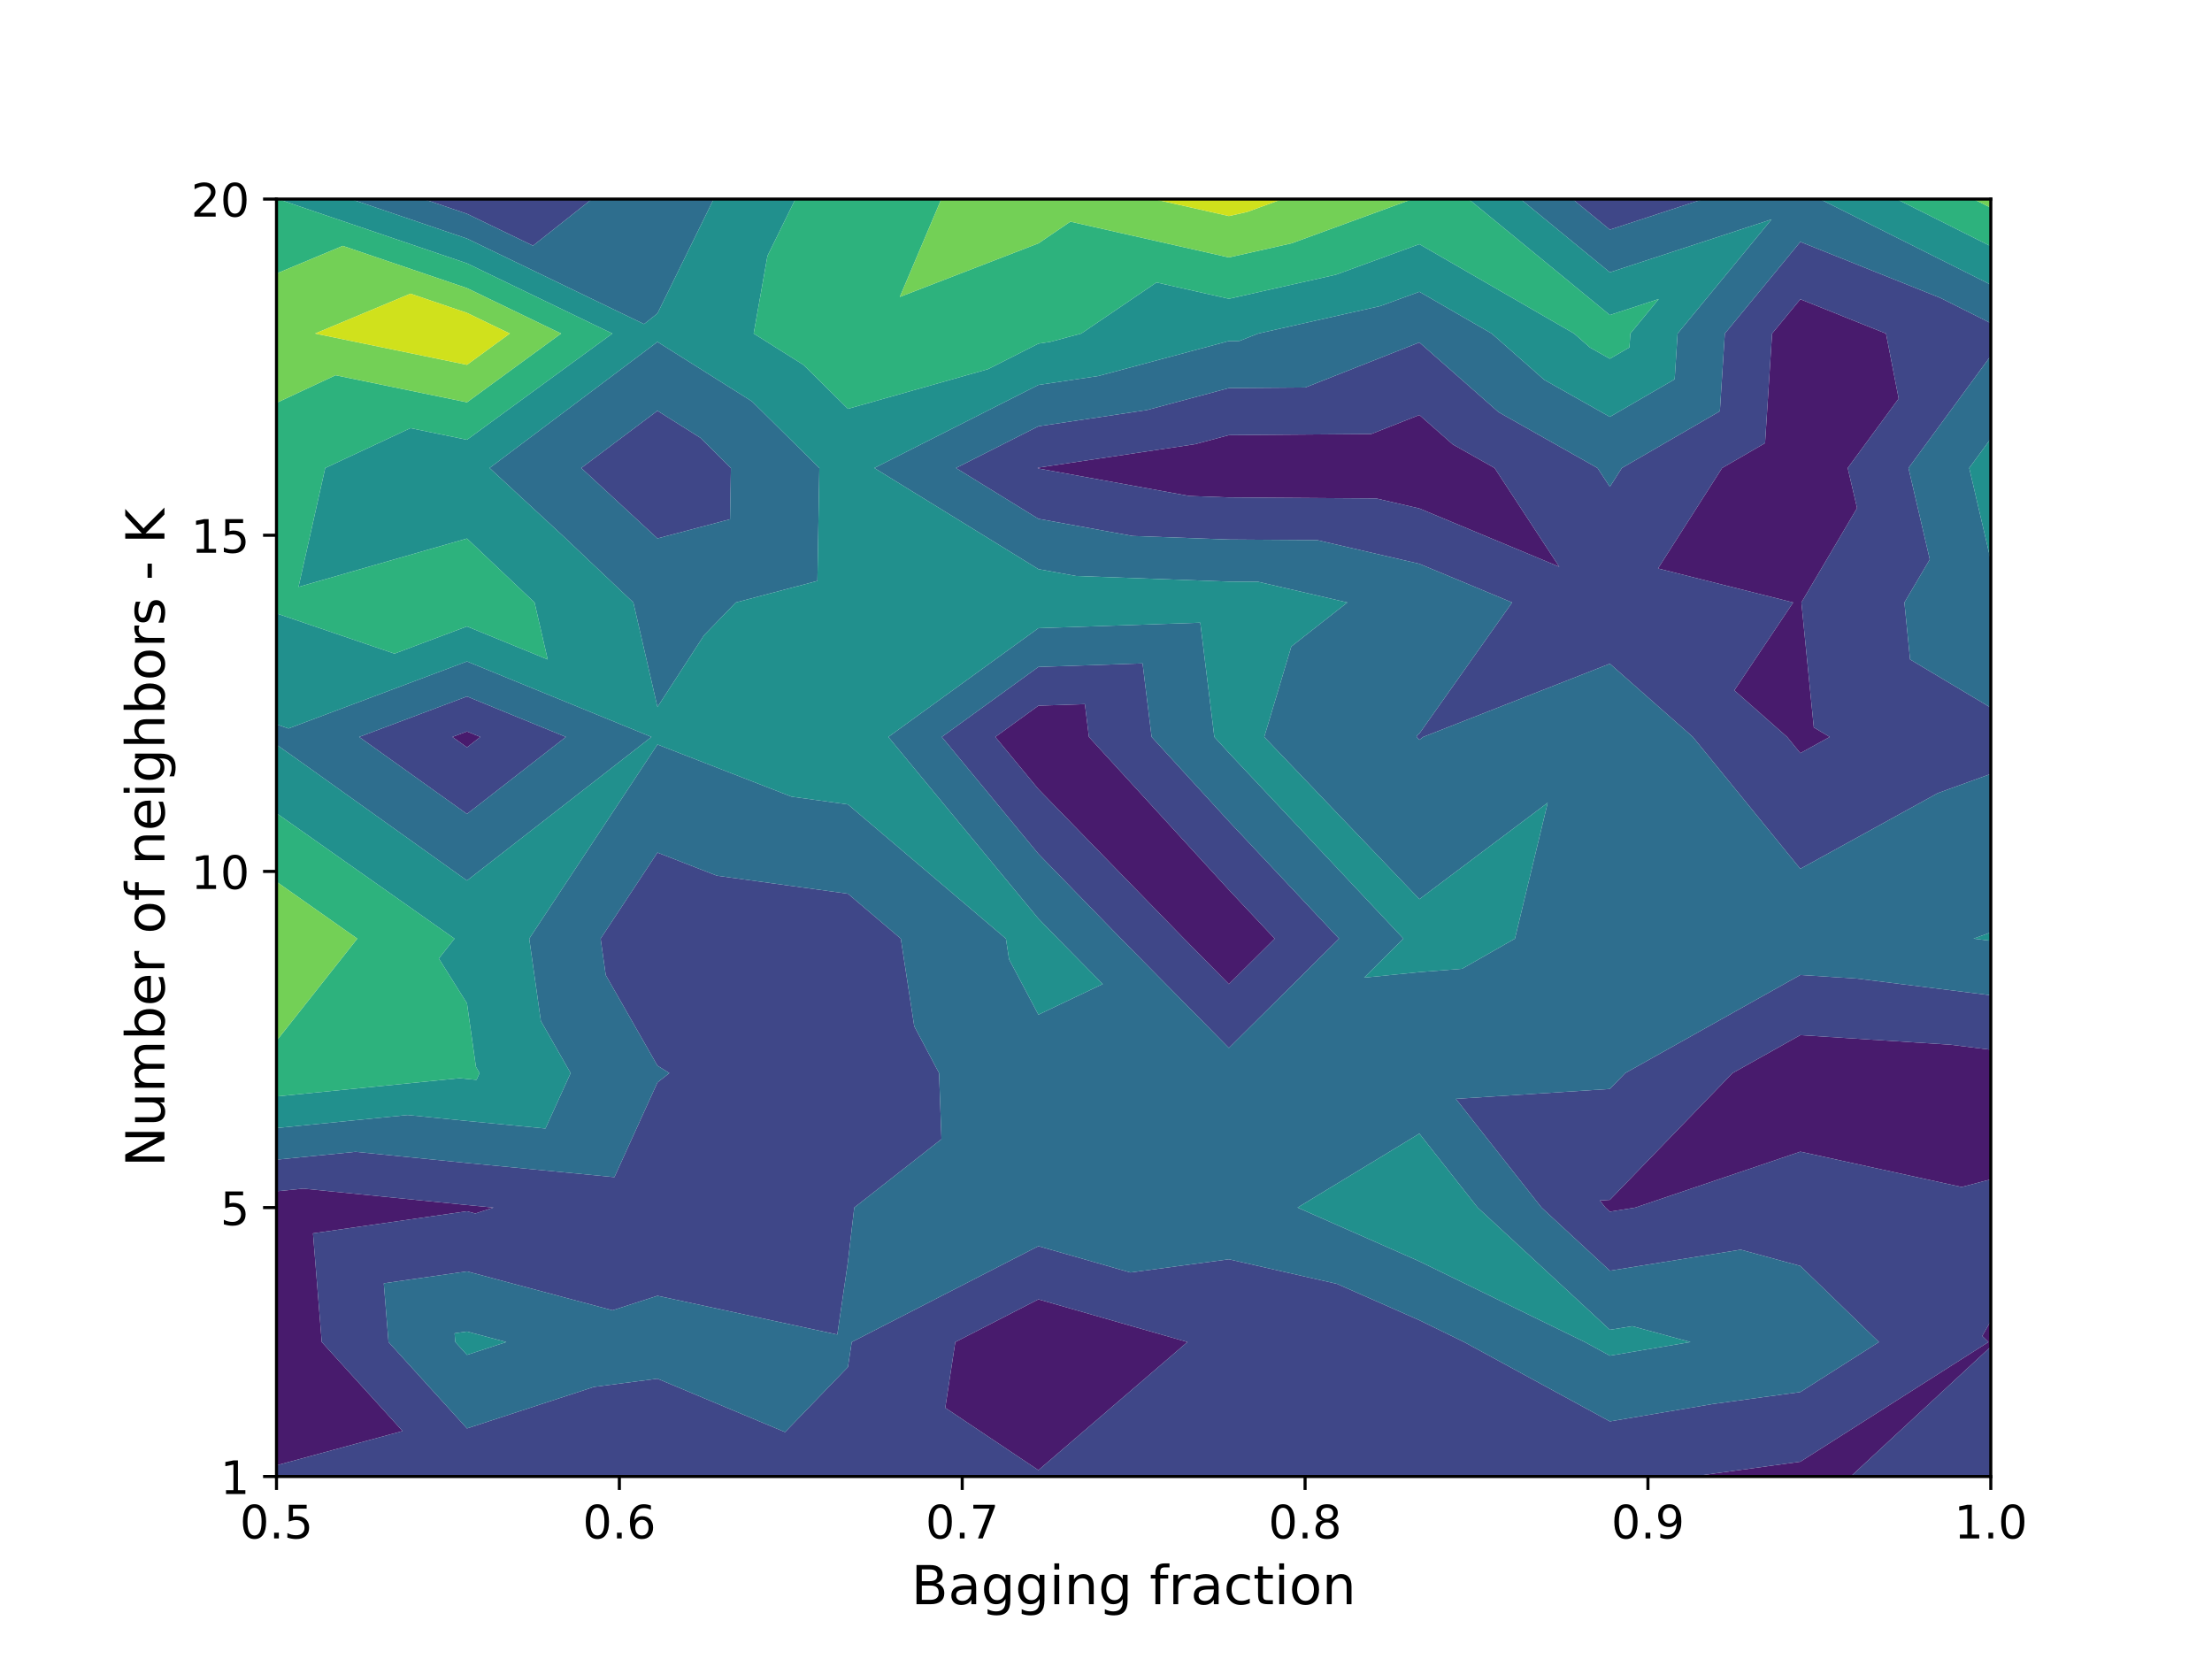 <?xml version="1.0" encoding="utf-8" standalone="no"?>
<!DOCTYPE svg PUBLIC "-//W3C//DTD SVG 1.1//EN"
  "http://www.w3.org/Graphics/SVG/1.1/DTD/svg11.dtd">
<!-- Created with matplotlib (https://matplotlib.org/) -->
<svg height="432pt" version="1.1" viewBox="0 0 576 432" width="576pt" xmlns="http://www.w3.org/2000/svg" xmlns:xlink="http://www.w3.org/1999/xlink">
 <defs>
  <style type="text/css">
*{stroke-linecap:butt;stroke-linejoin:round;}
  </style>
 </defs>
 <g id="figure_1">
  <g id="patch_1">
   <path d="M 0 432 
L 576 432 
L 576 0 
L 0 0 
z
" style="fill:#ffffff;"/>
  </g>
  <g id="axes_1">
   <g id="patch_2">
    <path d="M 72 384.48 
L 518.4 384.48 
L 518.4 51.84 
L 72 51.84 
z
" style="fill:#ffffff;"/>
   </g>
   <g id="PathCollection_1">
    <path clip-path="url(#p09ed1fcc0d)" d="M 72 381.571 
L 104.833 372.644 
L 83.784 349.465 
L 81.502 321.159 
L 121.6 315.406 
L 123.779 315.989 
L 128.533 314.451 
L 121.6 313.783 
L 78.997 309.511 
L 72 310.208 
L 72 314.451 
L 72 349.465 
M 481.915 384.48 
L 518.4 350.677 
L 518.4 349.465 
L 518.4 343.989 
L 516.171 347.892 
L 517.796 349.465 
L 468.8 380.63 
L 440.642 384.48 
L 468.8 384.48 
M 518.4 273.346 
L 507.925 272.041 
L 468.8 269.539 
L 451.141 279.436 
L 419.2 312.444 
L 416.594 312.611 
L 418.044 314.451 
L 419.2 315.519 
L 425.839 314.451 
L 468.8 299.892 
L 510.812 309.094 
L 518.4 307.098 
L 518.4 279.436 
M 468.8 77.923 
L 461.447 86.855 
L 459.616 115.386 
L 448.431 121.869 
L 431.743 148.029 
L 466.942 156.884 
L 451.615 179.767 
L 465.362 191.899 
L 468.8 196.116 
L 476.459 191.899 
L 472.31 189.421 
L 469.076 156.884 
L 483.578 132.302 
L 481.144 121.869 
L 494.411 103.789 
L 491.113 86.855 
M 320 256.26 
L 331.93 244.421 
L 320 231.721 
L 283.557 191.899 
L 282.504 183.354 
L 270.4 183.764 
L 259.177 191.899 
L 270.4 205.486 
L 308.313 244.421 
M 121.6 194.613 
L 125.086 191.899 
L 121.6 190.472 
L 117.801 191.899 
M 311.206 115.662 
L 270.4 121.763 
L 270.19 121.869 
L 270.4 121.999 
L 309.685 129.151 
L 320 129.53 
L 358.367 129.799 
L 369.6 132.403 
L 406.033 147.589 
L 389.188 121.869 
L 378.304 115.725 
L 369.6 108.06 
L 357.058 113.016 
L 320 113.306 
M 248.759 349.465 
L 246.144 366.589 
L 270.4 382.827 
L 309.207 349.465 
L 270.4 338.346 
" style="fill:#481b6d;"/>
   </g>
   <g id="PathCollection_2">
    <path clip-path="url(#p09ed1fcc0d)" d="M 409.493 51.84 
L 419.2 59.809 
L 443.524 51.84 
L 419.2 51.84 
M 110.323 51.84 
L 121.6 55.675 
L 138.793 63.977 
L 154.126 51.84 
L 121.6 51.84 
M 72 310.208 
L 78.997 309.511 
L 121.6 313.783 
L 128.533 314.451 
L 123.779 315.989 
L 121.6 315.406 
L 81.502 321.159 
L 83.784 349.465 
L 104.833 372.644 
L 72 381.571 
L 72 384.48 
L 121.6 384.48 
L 171.2 384.48 
L 220.8 384.48 
L 270.4 384.48 
L 320 384.48 
L 369.6 384.48 
L 419.2 384.48 
L 440.642 384.48 
L 468.8 380.63 
L 517.796 349.465 
L 516.171 347.892 
L 518.4 343.989 
L 518.4 314.451 
L 518.4 307.098 
L 510.812 309.094 
L 468.8 299.892 
L 425.839 314.451 
L 419.2 315.519 
L 418.044 314.451 
L 416.594 312.611 
L 419.2 312.444 
L 451.141 279.436 
L 468.8 269.539 
L 507.925 272.041 
L 518.4 273.346 
L 518.4 259.164 
L 483.528 254.818 
L 468.8 253.876 
L 423.194 279.436 
L 419.2 283.563 
L 379.097 286.14 
L 401.413 314.451 
L 419.2 330.898 
L 453.27 325.414 
L 468.8 329.648 
L 489.27 349.465 
L 468.8 362.485 
L 445.926 365.613 
L 419.2 370.13 
L 381.245 349.465 
L 369.6 343.785 
L 348.138 334.314 
L 320 327.919 
L 294.339 331.35 
L 270.4 324.491 
L 221.794 349.465 
L 220.8 355.971 
L 204.424 372.919 
L 171.2 359.007 
L 154.644 361.153 
L 121.6 371.961 
L 101.171 349.465 
L 99.938 334.173 
L 121.6 331.066 
L 159.498 341.204 
L 171.2 337.418 
L 218.036 347.514 
L 220.8 328.57 
L 222.448 314.451 
L 245.159 296.632 
L 244.529 279.436 
L 238.07 267.244 
L 234.57 244.421 
L 220.8 232.721 
L 186.678 228.031 
L 171.2 222.011 
L 156.398 244.421 
L 157.74 253.923 
L 171.2 277.5 
L 174.298 279.436 
L 171.2 281.867 
L 159.986 306.534 
L 121.6 302.838 
L 92.573 299.927 
L 72 301.975 
M 518.4 350.677 
L 481.915 384.48 
L 518.4 384.48 
M 518.4 184.279 
L 497.379 171.724 
L 495.903 156.884 
L 502.518 145.672 
L 496.964 121.869 
L 518.4 92.658 
L 518.4 86.855 
L 518.4 84.158 
L 505.238 77.563 
L 468.8 62.977 
L 449.143 86.855 
L 447.845 107.077 
L 422.325 121.869 
L 419.2 126.769 
L 415.991 121.869 
L 390.214 107.317 
L 369.6 89.163 
L 339.896 100.9 
L 320 101.056 
L 298.627 106.781 
L 270.4 111.002 
L 248.93 121.869 
L 270.4 135.101 
L 294.93 139.567 
L 320 140.489 
L 342.996 140.65 
L 369.6 146.816 
L 393.755 156.884 
L 369.6 191.018 
L 369.01 191.482 
L 368.885 191.899 
L 369.6 192.647 
L 370.595 191.899 
L 419.2 172.829 
L 440.809 191.899 
L 468.8 226.237 
L 504.578 206.535 
L 518.4 201.523 
L 518.4 191.899 
M 491.113 86.855 
L 494.411 103.789 
L 481.144 121.869 
L 483.578 132.302 
L 469.076 156.884 
L 472.31 189.421 
L 476.459 191.899 
L 468.8 196.116 
L 465.362 191.899 
L 451.615 179.767 
L 466.942 156.884 
L 431.743 148.029 
L 448.431 121.869 
L 459.616 115.386 
L 461.447 86.855 
L 468.8 77.923 
M 308.313 244.421 
L 270.4 205.486 
L 259.177 191.899 
L 270.4 183.764 
L 282.504 183.354 
L 283.557 191.899 
L 320 231.721 
L 331.93 244.421 
L 320 256.26 
M 117.801 191.899 
L 121.6 190.472 
L 125.086 191.899 
L 121.6 194.613 
M 320 113.306 
L 357.058 113.016 
L 369.6 108.06 
L 378.304 115.725 
L 389.188 121.869 
L 406.033 147.589 
L 369.6 132.403 
L 358.367 129.799 
L 320 129.53 
L 309.685 129.151 
L 270.4 121.999 
L 270.19 121.869 
L 270.4 121.763 
L 311.206 115.662 
M 270.4 338.346 
L 309.207 349.465 
L 270.4 382.827 
L 246.144 366.589 
L 248.759 349.465 
M 320 272.891 
L 348.69 244.421 
L 320 213.88 
L 299.884 191.899 
L 297.526 172.75 
L 270.4 173.668 
L 245.249 191.899 
L 270.4 222.346 
L 291.895 244.421 
M 121.6 211.956 
L 147.364 191.899 
L 121.6 181.354 
L 93.528 191.899 
M 171.2 106.965 
L 151.361 121.869 
L 171.2 140.204 
L 190.1 135.212 
L 190.33 121.869 
L 182.36 113.991 
" style="fill:#3f4788;"/>
   </g>
   <g id="PathCollection_3">
    <path clip-path="url(#p09ed1fcc0d)" d="M 443.524 51.84 
L 419.2 59.809 
L 409.493 51.84 
L 395.957 51.84 
L 419.2 70.922 
L 461.314 57.124 
L 436.839 86.855 
L 436.075 98.767 
L 419.2 108.549 
L 402.125 98.909 
L 388.437 86.855 
L 369.6 75.974 
L 359.447 79.688 
L 327.618 86.855 
L 322.734 88.785 
L 320 88.806 
L 286.047 97.901 
L 270.4 100.24 
L 227.67 121.869 
L 270.4 148.204 
L 280.175 149.983 
L 320 151.447 
L 327.626 151.501 
L 350.853 156.884 
L 336.252 168.357 
L 329.207 191.899 
L 369.6 234.145 
L 403.018 209.034 
L 394.484 244.421 
L 380.718 252.27 
L 369.6 253.141 
L 355.219 254.573 
L 365.45 244.421 
L 320 196.039 
L 316.211 191.899 
L 312.548 162.145 
L 270.4 163.573 
L 231.321 191.899 
L 270.4 239.207 
L 275.477 244.421 
L 287.15 256.245 
L 270.4 264.226 
L 262.764 249.811 
L 261.937 244.421 
L 220.8 209.466 
L 206.116 207.448 
L 171.2 193.868 
L 137.809 244.421 
L 140.837 265.855 
L 148.59 279.436 
L 142.033 293.86 
L 121.6 291.892 
L 106.149 290.343 
L 72 293.743 
L 72 301.975 
L 92.573 299.927 
L 121.6 302.838 
L 159.986 306.534 
L 171.2 281.867 
L 174.298 279.436 
L 171.2 277.5 
L 157.74 253.923 
L 156.398 244.421 
L 171.2 222.011 
L 186.678 228.031 
L 220.8 232.721 
L 234.57 244.421 
L 238.07 267.244 
L 244.529 279.436 
L 245.159 296.632 
L 222.448 314.451 
L 220.8 328.57 
L 218.036 347.514 
L 171.2 337.418 
L 159.498 341.204 
L 121.6 331.066 
L 99.938 334.173 
L 101.171 349.465 
L 121.6 371.961 
L 154.644 361.153 
L 171.2 359.007 
L 204.424 372.919 
L 220.8 355.971 
L 221.794 349.465 
L 270.4 324.491 
L 294.339 331.35 
L 320 327.919 
L 348.138 334.314 
L 369.6 343.785 
L 381.245 349.465 
L 419.2 370.13 
L 445.926 365.613 
L 468.8 362.485 
L 489.27 349.465 
L 468.8 329.648 
L 453.27 325.414 
L 419.2 330.898 
L 401.413 314.451 
L 379.097 286.14 
L 419.2 283.563 
L 423.194 279.436 
L 468.8 253.876 
L 483.528 254.818 
L 518.4 259.164 
L 518.4 244.982 
L 513.9 244.421 
L 518.4 242.789 
L 518.4 201.523 
L 504.578 206.535 
L 468.8 226.237 
L 440.809 191.899 
L 419.2 172.829 
L 370.595 191.899 
L 369.6 192.647 
L 368.885 191.899 
L 369.01 191.482 
L 369.6 191.018 
L 393.755 156.884 
L 369.6 146.816 
L 342.996 140.65 
L 320 140.489 
L 294.93 139.567 
L 270.4 135.101 
L 248.93 121.869 
L 270.4 111.002 
L 298.627 106.781 
L 320 101.056 
L 339.896 100.9 
L 369.6 89.163 
L 390.214 107.317 
L 415.991 121.869 
L 419.2 126.769 
L 422.325 121.869 
L 447.845 107.077 
L 449.143 86.855 
L 468.8 62.977 
L 505.238 77.563 
L 518.4 84.158 
L 518.4 74.14 
L 473.895 51.84 
L 468.8 51.84 
M 154.126 51.84 
L 138.793 63.977 
L 121.6 55.675 
L 110.323 51.84 
L 91.36 51.84 
L 121.6 62.124 
L 167.706 84.388 
L 171.2 81.622 
L 185.837 51.84 
L 171.2 51.84 
M 72 193.916 
L 77.694 197.928 
L 121.6 229.298 
L 169.641 191.899 
L 121.6 172.237 
L 75.121 189.696 
L 72 188.631 
L 72 191.899 
M 518.4 145.939 
L 512.783 121.869 
L 518.4 114.216 
L 518.4 92.658 
L 496.964 121.869 
L 502.518 145.672 
L 495.903 156.884 
L 497.379 171.724 
L 518.4 184.279 
L 518.4 156.884 
M 291.895 244.421 
L 270.4 222.346 
L 245.249 191.899 
L 270.4 173.668 
L 297.526 172.75 
L 299.884 191.899 
L 320 213.88 
L 348.69 244.421 
L 320 272.891 
M 93.528 191.899 
L 121.6 181.354 
L 147.364 191.899 
L 121.6 211.956 
M 182.36 113.991 
L 190.33 121.869 
L 190.1 135.212 
L 171.2 140.204 
L 151.361 121.869 
L 171.2 106.965 
M 118.375 347.188 
L 121.6 346.726 
L 131.841 349.465 
L 121.6 352.815 
L 118.558 349.465 
M 384.783 314.451 
L 419.2 346.277 
L 425.05 345.335 
L 440.195 349.465 
L 419.2 353.014 
L 412.683 349.465 
L 369.6 328.45 
L 337.876 314.451 
L 369.6 295.19 
M 171.2 184.102 
L 183.319 165.439 
L 191.61 156.884 
L 212.852 151.273 
L 213.359 121.869 
L 195.795 104.507 
L 171.2 89.023 
L 127.479 121.869 
L 146.496 139.445 
L 164.917 156.884 
" style="fill:#2e6e8e;"/>
   </g>
   <g id="PathCollection_4">
    <path clip-path="url(#p09ed1fcc0d)" d="M 473.895 51.84 
L 518.4 74.14 
L 518.4 64.122 
L 493.889 51.84 
M 382.421 51.84 
L 419.2 82.035 
L 431.939 77.862 
L 424.536 86.855 
L 424.304 90.458 
L 419.2 93.417 
L 414.035 90.501 
L 409.895 86.855 
L 369.6 63.58 
L 347.882 71.523 
L 320 77.801 
L 301.148 73.546 
L 281.552 86.855 
L 273.468 89.02 
L 270.4 89.479 
L 257.264 96.128 
L 220.8 106.46 
L 209.23 95.022 
L 196.256 86.855 
L 199.846 66.632 
L 207.116 51.84 
L 185.837 51.84 
L 171.2 81.622 
L 167.706 84.388 
L 121.6 62.124 
L 91.36 51.84 
L 72.396 51.84 
L 121.6 68.573 
L 159.459 86.855 
L 121.6 114.514 
L 106.892 111.487 
L 84.686 121.869 
L 77.734 152.836 
L 121.6 140.23 
L 139.192 156.884 
L 142.617 171.721 
L 121.6 163.119 
L 102.724 170.209 
L 72 159.732 
L 72 188.631 
L 75.121 189.696 
L 121.6 172.237 
L 169.641 191.899 
L 121.6 229.298 
L 77.694 197.928 
L 72 193.916 
L 72 211.756 
L 118.359 244.421 
L 114.268 249.597 
L 121.6 261.265 
L 123.934 277.788 
L 124.875 279.436 
L 124.079 281.186 
L 121.6 280.947 
L 119.725 280.759 
L 72 285.511 
L 72 293.743 
L 106.149 290.343 
L 121.6 291.892 
L 142.033 293.86 
L 148.59 279.436 
L 140.837 265.855 
L 137.809 244.421 
L 171.2 193.868 
L 206.116 207.448 
L 220.8 209.466 
L 261.937 244.421 
L 262.764 249.811 
L 270.4 264.226 
L 287.15 256.245 
L 275.477 244.421 
L 270.4 239.207 
L 231.321 191.899 
L 270.4 163.573 
L 312.548 162.145 
L 316.211 191.899 
L 320 196.039 
L 365.45 244.421 
L 355.219 254.573 
L 369.6 253.141 
L 380.718 252.27 
L 394.484 244.421 
L 403.018 209.034 
L 369.6 234.145 
L 329.207 191.899 
L 336.252 168.357 
L 350.853 156.884 
L 327.626 151.501 
L 320 151.447 
L 280.175 149.983 
L 270.4 148.204 
L 227.67 121.869 
L 270.4 100.24 
L 286.047 97.901 
L 320 88.806 
L 322.734 88.785 
L 327.618 86.855 
L 359.447 79.688 
L 369.6 75.974 
L 388.437 86.855 
L 402.125 98.909 
L 419.2 108.549 
L 436.075 98.767 
L 436.839 86.855 
L 461.314 57.124 
L 419.2 70.922 
L 395.957 51.84 
M 518.4 242.789 
L 513.9 244.421 
L 518.4 244.982 
L 518.4 244.421 
M 518.4 114.216 
L 512.783 121.869 
L 518.4 145.939 
L 518.4 121.869 
M 118.558 349.465 
L 121.6 352.815 
L 131.841 349.465 
L 121.6 346.726 
L 118.375 347.188 
M 369.6 295.19 
L 337.876 314.451 
L 369.6 328.45 
L 412.683 349.465 
L 419.2 353.014 
L 440.195 349.465 
L 425.05 345.335 
L 419.2 346.277 
L 384.783 314.451 
M 164.917 156.884 
L 146.496 139.445 
L 127.479 121.869 
L 171.2 89.023 
L 195.795 104.507 
L 213.359 121.869 
L 212.852 151.273 
L 191.61 156.884 
L 183.319 165.439 
L 171.2 184.102 
" style="fill:#21908d;"/>
   </g>
   <g id="PathCollection_5">
    <path clip-path="url(#p09ed1fcc0d)" d="M 493.889 51.84 
L 518.4 64.122 
L 518.4 54.104 
L 513.882 51.84 
M 367.811 51.84 
L 336.317 63.359 
L 320 67.033 
L 278.724 57.716 
L 270.4 63.369 
L 234.302 77.323 
L 245.114 51.84 
L 220.8 51.84 
L 207.116 51.84 
L 199.846 66.632 
L 196.256 86.855 
L 209.23 95.022 
L 220.8 106.46 
L 257.264 96.128 
L 270.4 89.479 
L 273.468 89.02 
L 281.552 86.855 
L 301.148 73.546 
L 320 77.801 
L 347.882 71.523 
L 369.6 63.58 
L 409.895 86.855 
L 414.035 90.501 
L 419.2 93.417 
L 424.304 90.458 
L 424.536 86.855 
L 431.939 77.862 
L 419.2 82.035 
L 382.421 51.84 
L 369.6 51.84 
M 72 71.236 
L 89.258 64.023 
L 121.6 75.022 
L 146.105 86.855 
L 121.6 104.758 
L 87.382 97.714 
L 72 104.906 
L 72 121.869 
L 72 156.884 
L 72 159.732 
L 102.724 170.209 
L 121.6 163.119 
L 142.617 171.721 
L 139.192 156.884 
L 121.6 140.23 
L 77.734 152.836 
L 84.686 121.869 
L 106.892 111.487 
L 121.6 114.514 
L 159.459 86.855 
L 121.6 68.573 
L 72.396 51.84 
L 72 51.84 
M 72 229.596 
L 93.041 244.421 
L 72 271.043 
L 72 279.436 
L 72 285.511 
L 119.725 280.759 
L 121.6 280.947 
L 124.079 281.186 
L 124.875 279.436 
L 123.934 277.788 
L 121.6 261.265 
L 114.268 249.597 
L 118.359 244.421 
L 72 211.756 
" style="fill:#2db27d;"/>
   </g>
   <g id="PathCollection_6">
    <path clip-path="url(#p09ed1fcc0d)" d="M 513.882 51.84 
L 518.4 54.104 
L 518.4 51.84 
M 333.922 51.84 
L 324.751 55.194 
L 320 56.264 
L 300.4 51.84 
L 270.4 51.84 
L 245.114 51.84 
L 234.302 77.323 
L 270.4 63.369 
L 278.724 57.716 
L 320 67.033 
L 336.317 63.359 
L 367.811 51.84 
M 72 104.906 
L 87.382 97.714 
L 121.6 104.758 
L 146.105 86.855 
L 121.6 75.022 
L 89.258 64.023 
L 72 71.236 
L 72 86.855 
M 72 271.043 
L 93.041 244.421 
L 72 229.596 
L 72 244.421 
M 106.884 76.466 
L 121.6 81.47 
L 132.75 86.855 
L 121.6 95.001 
L 82.028 86.855 
" style="fill:#73d056;"/>
   </g>
   <g id="PathCollection_7">
    <path clip-path="url(#p09ed1fcc0d)" d="M 300.4 51.84 
L 320 56.264 
L 324.751 55.194 
L 333.922 51.84 
L 320 51.84 
M 82.028 86.855 
L 121.6 95.001 
L 132.75 86.855 
L 121.6 81.47 
L 106.884 76.466 
" style="fill:#d0e11c;"/>
   </g>
   <g id="matplotlib.axis_1">
    <g id="xtick_1">
     <g id="line2d_1">
      <defs>
       <path d="M 0 0 
L 0 3.5 
" id="m5c71d00efc" style="stroke:#000000;stroke-width:0.8;"/>
      </defs>
      <g>
       <use style="stroke:#000000;stroke-width:0.8;" x="72" xlink:href="#m5c71d00efc" y="384.48"/>
      </g>
     </g>
     <g id="text_1">
      <!-- 0.5 -->
      <defs>
       <path d="M 31.781 66.406 
Q 24.172 66.406 20.328 58.906 
Q 16.5 51.422 16.5 36.375 
Q 16.5 21.391 20.328 13.891 
Q 24.172 6.391 31.781 6.391 
Q 39.453 6.391 43.281 13.891 
Q 47.125 21.391 47.125 36.375 
Q 47.125 51.422 43.281 58.906 
Q 39.453 66.406 31.781 66.406 
z
M 31.781 74.219 
Q 44.047 74.219 50.516 64.516 
Q 56.984 54.828 56.984 36.375 
Q 56.984 17.969 50.516 8.266 
Q 44.047 -1.422 31.781 -1.422 
Q 19.531 -1.422 13.062 8.266 
Q 6.594 17.969 6.594 36.375 
Q 6.594 54.828 13.062 64.516 
Q 19.531 74.219 31.781 74.219 
z
" id="DejaVuSans-48"/>
       <path d="M 10.688 12.406 
L 21 12.406 
L 21 0 
L 10.688 0 
z
" id="DejaVuSans-46"/>
       <path d="M 10.797 72.906 
L 49.516 72.906 
L 49.516 64.594 
L 19.828 64.594 
L 19.828 46.734 
Q 21.969 47.469 24.109 47.828 
Q 26.266 48.188 28.422 48.188 
Q 40.625 48.188 47.75 41.5 
Q 54.891 34.812 54.891 23.391 
Q 54.891 11.625 47.562 5.094 
Q 40.234 -1.422 26.906 -1.422 
Q 22.312 -1.422 17.547 -0.641 
Q 12.797 0.141 7.719 1.703 
L 7.719 11.625 
Q 12.109 9.234 16.797 8.062 
Q 21.484 6.891 26.703 6.891 
Q 35.156 6.891 40.078 11.328 
Q 45.016 15.766 45.016 23.391 
Q 45.016 31 40.078 35.438 
Q 35.156 39.891 26.703 39.891 
Q 22.75 39.891 18.812 39.016 
Q 14.891 38.141 10.797 36.281 
z
" id="DejaVuSans-53"/>
      </defs>
      <g transform="translate(62.458 400.598)scale(0.12 -0.12)">
       <use xlink:href="#DejaVuSans-48"/>
       <use x="63.623" xlink:href="#DejaVuSans-46"/>
       <use x="95.41" xlink:href="#DejaVuSans-53"/>
      </g>
     </g>
    </g>
    <g id="xtick_2">
     <g id="line2d_2">
      <g>
       <use style="stroke:#000000;stroke-width:0.8;" x="161.28" xlink:href="#m5c71d00efc" y="384.48"/>
      </g>
     </g>
     <g id="text_2">
      <!-- 0.6 -->
      <defs>
       <path d="M 33.016 40.375 
Q 26.375 40.375 22.484 35.828 
Q 18.609 31.297 18.609 23.391 
Q 18.609 15.531 22.484 10.953 
Q 26.375 6.391 33.016 6.391 
Q 39.656 6.391 43.531 10.953 
Q 47.406 15.531 47.406 23.391 
Q 47.406 31.297 43.531 35.828 
Q 39.656 40.375 33.016 40.375 
z
M 52.594 71.297 
L 52.594 62.312 
Q 48.875 64.062 45.094 64.984 
Q 41.312 65.922 37.594 65.922 
Q 27.828 65.922 22.672 59.328 
Q 17.531 52.734 16.797 39.406 
Q 19.672 43.656 24.016 45.922 
Q 28.375 48.188 33.594 48.188 
Q 44.578 48.188 50.953 41.516 
Q 57.328 34.859 57.328 23.391 
Q 57.328 12.156 50.688 5.359 
Q 44.047 -1.422 33.016 -1.422 
Q 20.359 -1.422 13.672 8.266 
Q 6.984 17.969 6.984 36.375 
Q 6.984 53.656 15.188 63.938 
Q 23.391 74.219 37.203 74.219 
Q 40.922 74.219 44.703 73.484 
Q 48.484 72.75 52.594 71.297 
z
" id="DejaVuSans-54"/>
      </defs>
      <g transform="translate(151.738 400.598)scale(0.12 -0.12)">
       <use xlink:href="#DejaVuSans-48"/>
       <use x="63.623" xlink:href="#DejaVuSans-46"/>
       <use x="95.41" xlink:href="#DejaVuSans-54"/>
      </g>
     </g>
    </g>
    <g id="xtick_3">
     <g id="line2d_3">
      <g>
       <use style="stroke:#000000;stroke-width:0.8;" x="250.56" xlink:href="#m5c71d00efc" y="384.48"/>
      </g>
     </g>
     <g id="text_3">
      <!-- 0.7 -->
      <defs>
       <path d="M 8.203 72.906 
L 55.078 72.906 
L 55.078 68.703 
L 28.609 0 
L 18.312 0 
L 43.219 64.594 
L 8.203 64.594 
z
" id="DejaVuSans-55"/>
      </defs>
      <g transform="translate(241.018 400.598)scale(0.12 -0.12)">
       <use xlink:href="#DejaVuSans-48"/>
       <use x="63.623" xlink:href="#DejaVuSans-46"/>
       <use x="95.41" xlink:href="#DejaVuSans-55"/>
      </g>
     </g>
    </g>
    <g id="xtick_4">
     <g id="line2d_4">
      <g>
       <use style="stroke:#000000;stroke-width:0.8;" x="339.84" xlink:href="#m5c71d00efc" y="384.48"/>
      </g>
     </g>
     <g id="text_4">
      <!-- 0.8 -->
      <defs>
       <path d="M 31.781 34.625 
Q 24.75 34.625 20.719 30.859 
Q 16.703 27.094 16.703 20.516 
Q 16.703 13.922 20.719 10.156 
Q 24.75 6.391 31.781 6.391 
Q 38.812 6.391 42.859 10.172 
Q 46.922 13.969 46.922 20.516 
Q 46.922 27.094 42.891 30.859 
Q 38.875 34.625 31.781 34.625 
z
M 21.922 38.812 
Q 15.578 40.375 12.031 44.719 
Q 8.5 49.078 8.5 55.328 
Q 8.5 64.062 14.719 69.141 
Q 20.953 74.219 31.781 74.219 
Q 42.672 74.219 48.875 69.141 
Q 55.078 64.062 55.078 55.328 
Q 55.078 49.078 51.531 44.719 
Q 48 40.375 41.703 38.812 
Q 48.828 37.156 52.797 32.312 
Q 56.781 27.484 56.781 20.516 
Q 56.781 9.906 50.312 4.234 
Q 43.844 -1.422 31.781 -1.422 
Q 19.734 -1.422 13.25 4.234 
Q 6.781 9.906 6.781 20.516 
Q 6.781 27.484 10.781 32.312 
Q 14.797 37.156 21.922 38.812 
z
M 18.312 54.391 
Q 18.312 48.734 21.844 45.562 
Q 25.391 42.391 31.781 42.391 
Q 38.141 42.391 41.719 45.562 
Q 45.312 48.734 45.312 54.391 
Q 45.312 60.062 41.719 63.234 
Q 38.141 66.406 31.781 66.406 
Q 25.391 66.406 21.844 63.234 
Q 18.312 60.062 18.312 54.391 
z
" id="DejaVuSans-56"/>
      </defs>
      <g transform="translate(330.298 400.598)scale(0.12 -0.12)">
       <use xlink:href="#DejaVuSans-48"/>
       <use x="63.623" xlink:href="#DejaVuSans-46"/>
       <use x="95.41" xlink:href="#DejaVuSans-56"/>
      </g>
     </g>
    </g>
    <g id="xtick_5">
     <g id="line2d_5">
      <g>
       <use style="stroke:#000000;stroke-width:0.8;" x="429.12" xlink:href="#m5c71d00efc" y="384.48"/>
      </g>
     </g>
     <g id="text_5">
      <!-- 0.9 -->
      <defs>
       <path d="M 10.984 1.516 
L 10.984 10.5 
Q 14.703 8.734 18.5 7.812 
Q 22.312 6.891 25.984 6.891 
Q 35.75 6.891 40.891 13.453 
Q 46.047 20.016 46.781 33.406 
Q 43.953 29.203 39.594 26.953 
Q 35.25 24.703 29.984 24.703 
Q 19.047 24.703 12.672 31.312 
Q 6.297 37.938 6.297 49.422 
Q 6.297 60.641 12.938 67.422 
Q 19.578 74.219 30.609 74.219 
Q 43.266 74.219 49.922 64.516 
Q 56.594 54.828 56.594 36.375 
Q 56.594 19.141 48.406 8.859 
Q 40.234 -1.422 26.422 -1.422 
Q 22.703 -1.422 18.891 -0.688 
Q 15.094 0.047 10.984 1.516 
z
M 30.609 32.422 
Q 37.25 32.422 41.125 36.953 
Q 45.016 41.5 45.016 49.422 
Q 45.016 57.281 41.125 61.844 
Q 37.25 66.406 30.609 66.406 
Q 23.969 66.406 20.094 61.844 
Q 16.219 57.281 16.219 49.422 
Q 16.219 41.5 20.094 36.953 
Q 23.969 32.422 30.609 32.422 
z
" id="DejaVuSans-57"/>
      </defs>
      <g transform="translate(419.578 400.598)scale(0.12 -0.12)">
       <use xlink:href="#DejaVuSans-48"/>
       <use x="63.623" xlink:href="#DejaVuSans-46"/>
       <use x="95.41" xlink:href="#DejaVuSans-57"/>
      </g>
     </g>
    </g>
    <g id="xtick_6">
     <g id="line2d_6">
      <g>
       <use style="stroke:#000000;stroke-width:0.8;" x="518.4" xlink:href="#m5c71d00efc" y="384.48"/>
      </g>
     </g>
     <g id="text_6">
      <!-- 1.0 -->
      <defs>
       <path d="M 12.406 8.297 
L 28.516 8.297 
L 28.516 63.922 
L 10.984 60.406 
L 10.984 69.391 
L 28.422 72.906 
L 38.281 72.906 
L 38.281 8.297 
L 54.391 8.297 
L 54.391 0 
L 12.406 0 
z
" id="DejaVuSans-49"/>
      </defs>
      <g transform="translate(508.858 400.598)scale(0.12 -0.12)">
       <use xlink:href="#DejaVuSans-49"/>
       <use x="63.623" xlink:href="#DejaVuSans-46"/>
       <use x="95.41" xlink:href="#DejaVuSans-48"/>
      </g>
     </g>
    </g>
    <g id="text_7">
     <!-- Bagging fraction -->
     <defs>
      <path d="M 19.672 34.812 
L 19.672 8.109 
L 35.5 8.109 
Q 43.453 8.109 47.281 11.406 
Q 51.125 14.703 51.125 21.484 
Q 51.125 28.328 47.281 31.562 
Q 43.453 34.812 35.5 34.812 
z
M 19.672 64.797 
L 19.672 42.828 
L 34.281 42.828 
Q 41.5 42.828 45.031 45.531 
Q 48.578 48.25 48.578 53.812 
Q 48.578 59.328 45.031 62.062 
Q 41.5 64.797 34.281 64.797 
z
M 9.812 72.906 
L 35.016 72.906 
Q 46.297 72.906 52.391 68.219 
Q 58.5 63.531 58.5 54.891 
Q 58.5 48.188 55.375 44.234 
Q 52.25 40.281 46.188 39.312 
Q 53.469 37.75 57.5 32.781 
Q 61.531 27.828 61.531 20.406 
Q 61.531 10.641 54.891 5.312 
Q 48.25 0 35.984 0 
L 9.812 0 
z
" id="DejaVuSans-66"/>
      <path d="M 34.281 27.484 
Q 23.391 27.484 19.188 25 
Q 14.984 22.516 14.984 16.5 
Q 14.984 11.719 18.141 8.906 
Q 21.297 6.109 26.703 6.109 
Q 34.188 6.109 38.703 11.406 
Q 43.219 16.703 43.219 25.484 
L 43.219 27.484 
z
M 52.203 31.203 
L 52.203 0 
L 43.219 0 
L 43.219 8.297 
Q 40.141 3.328 35.547 0.953 
Q 30.953 -1.422 24.312 -1.422 
Q 15.922 -1.422 10.953 3.297 
Q 6 8.016 6 15.922 
Q 6 25.141 12.172 29.828 
Q 18.359 34.516 30.609 34.516 
L 43.219 34.516 
L 43.219 35.406 
Q 43.219 41.609 39.141 45 
Q 35.062 48.391 27.688 48.391 
Q 23 48.391 18.547 47.266 
Q 14.109 46.141 10.016 43.891 
L 10.016 52.203 
Q 14.938 54.109 19.578 55.047 
Q 24.219 56 28.609 56 
Q 40.484 56 46.344 49.844 
Q 52.203 43.703 52.203 31.203 
z
" id="DejaVuSans-97"/>
      <path d="M 45.406 27.984 
Q 45.406 37.75 41.375 43.109 
Q 37.359 48.484 30.078 48.484 
Q 22.859 48.484 18.828 43.109 
Q 14.797 37.75 14.797 27.984 
Q 14.797 18.266 18.828 12.891 
Q 22.859 7.516 30.078 7.516 
Q 37.359 7.516 41.375 12.891 
Q 45.406 18.266 45.406 27.984 
z
M 54.391 6.781 
Q 54.391 -7.172 48.188 -13.984 
Q 42 -20.797 29.203 -20.797 
Q 24.469 -20.797 20.266 -20.094 
Q 16.062 -19.391 12.109 -17.922 
L 12.109 -9.188 
Q 16.062 -11.328 19.922 -12.344 
Q 23.781 -13.375 27.781 -13.375 
Q 36.625 -13.375 41.016 -8.766 
Q 45.406 -4.156 45.406 5.172 
L 45.406 9.625 
Q 42.625 4.781 38.281 2.391 
Q 33.938 0 27.875 0 
Q 17.828 0 11.672 7.656 
Q 5.516 15.328 5.516 27.984 
Q 5.516 40.672 11.672 48.328 
Q 17.828 56 27.875 56 
Q 33.938 56 38.281 53.609 
Q 42.625 51.219 45.406 46.391 
L 45.406 54.688 
L 54.391 54.688 
z
" id="DejaVuSans-103"/>
      <path d="M 9.422 54.688 
L 18.406 54.688 
L 18.406 0 
L 9.422 0 
z
M 9.422 75.984 
L 18.406 75.984 
L 18.406 64.594 
L 9.422 64.594 
z
" id="DejaVuSans-105"/>
      <path d="M 54.891 33.016 
L 54.891 0 
L 45.906 0 
L 45.906 32.719 
Q 45.906 40.484 42.875 44.328 
Q 39.844 48.188 33.797 48.188 
Q 26.516 48.188 22.312 43.547 
Q 18.109 38.922 18.109 30.906 
L 18.109 0 
L 9.078 0 
L 9.078 54.688 
L 18.109 54.688 
L 18.109 46.188 
Q 21.344 51.125 25.703 53.562 
Q 30.078 56 35.797 56 
Q 45.219 56 50.047 50.172 
Q 54.891 44.344 54.891 33.016 
z
" id="DejaVuSans-110"/>
      <path id="DejaVuSans-32"/>
      <path d="M 37.109 75.984 
L 37.109 68.5 
L 28.516 68.5 
Q 23.688 68.5 21.797 66.547 
Q 19.922 64.594 19.922 59.516 
L 19.922 54.688 
L 34.719 54.688 
L 34.719 47.703 
L 19.922 47.703 
L 19.922 0 
L 10.891 0 
L 10.891 47.703 
L 2.297 47.703 
L 2.297 54.688 
L 10.891 54.688 
L 10.891 58.5 
Q 10.891 67.625 15.141 71.797 
Q 19.391 75.984 28.609 75.984 
z
" id="DejaVuSans-102"/>
      <path d="M 41.109 46.297 
Q 39.594 47.172 37.812 47.578 
Q 36.031 48 33.891 48 
Q 26.266 48 22.188 43.047 
Q 18.109 38.094 18.109 28.812 
L 18.109 0 
L 9.078 0 
L 9.078 54.688 
L 18.109 54.688 
L 18.109 46.188 
Q 20.953 51.172 25.484 53.578 
Q 30.031 56 36.531 56 
Q 37.453 56 38.578 55.875 
Q 39.703 55.766 41.062 55.516 
z
" id="DejaVuSans-114"/>
      <path d="M 48.781 52.594 
L 48.781 44.188 
Q 44.969 46.297 41.141 47.344 
Q 37.312 48.391 33.406 48.391 
Q 24.656 48.391 19.812 42.844 
Q 14.984 37.312 14.984 27.297 
Q 14.984 17.281 19.812 11.734 
Q 24.656 6.203 33.406 6.203 
Q 37.312 6.203 41.141 7.25 
Q 44.969 8.297 48.781 10.406 
L 48.781 2.094 
Q 45.016 0.344 40.984 -0.531 
Q 36.969 -1.422 32.422 -1.422 
Q 20.062 -1.422 12.781 6.344 
Q 5.516 14.109 5.516 27.297 
Q 5.516 40.672 12.859 48.328 
Q 20.219 56 33.016 56 
Q 37.156 56 41.109 55.141 
Q 45.062 54.297 48.781 52.594 
z
" id="DejaVuSans-99"/>
      <path d="M 18.312 70.219 
L 18.312 54.688 
L 36.812 54.688 
L 36.812 47.703 
L 18.312 47.703 
L 18.312 18.016 
Q 18.312 11.328 20.141 9.422 
Q 21.969 7.516 27.594 7.516 
L 36.812 7.516 
L 36.812 0 
L 27.594 0 
Q 17.188 0 13.234 3.875 
Q 9.281 7.766 9.281 18.016 
L 9.281 47.703 
L 2.688 47.703 
L 2.688 54.688 
L 9.281 54.688 
L 9.281 70.219 
z
" id="DejaVuSans-116"/>
      <path d="M 30.609 48.391 
Q 23.391 48.391 19.188 42.75 
Q 14.984 37.109 14.984 27.297 
Q 14.984 17.484 19.156 11.844 
Q 23.344 6.203 30.609 6.203 
Q 37.797 6.203 41.984 11.859 
Q 46.188 17.531 46.188 27.297 
Q 46.188 37.016 41.984 42.703 
Q 37.797 48.391 30.609 48.391 
z
M 30.609 56 
Q 42.328 56 49.016 48.375 
Q 55.719 40.766 55.719 27.297 
Q 55.719 13.875 49.016 6.219 
Q 42.328 -1.422 30.609 -1.422 
Q 18.844 -1.422 12.172 6.219 
Q 5.516 13.875 5.516 27.297 
Q 5.516 40.766 12.172 48.375 
Q 18.844 56 30.609 56 
z
" id="DejaVuSans-111"/>
     </defs>
     <g transform="translate(237.282 417.732)scale(0.14 -0.14)">
      <use xlink:href="#DejaVuSans-66"/>
      <use x="68.604" xlink:href="#DejaVuSans-97"/>
      <use x="129.883" xlink:href="#DejaVuSans-103"/>
      <use x="193.359" xlink:href="#DejaVuSans-103"/>
      <use x="256.836" xlink:href="#DejaVuSans-105"/>
      <use x="284.619" xlink:href="#DejaVuSans-110"/>
      <use x="347.998" xlink:href="#DejaVuSans-103"/>
      <use x="411.475" xlink:href="#DejaVuSans-32"/>
      <use x="443.262" xlink:href="#DejaVuSans-102"/>
      <use x="478.467" xlink:href="#DejaVuSans-114"/>
      <use x="519.58" xlink:href="#DejaVuSans-97"/>
      <use x="580.859" xlink:href="#DejaVuSans-99"/>
      <use x="635.84" xlink:href="#DejaVuSans-116"/>
      <use x="675.049" xlink:href="#DejaVuSans-105"/>
      <use x="702.832" xlink:href="#DejaVuSans-111"/>
      <use x="764.014" xlink:href="#DejaVuSans-110"/>
     </g>
    </g>
   </g>
   <g id="matplotlib.axis_2">
    <g id="ytick_1">
     <g id="line2d_7">
      <defs>
       <path d="M 0 0 
L -3.5 0 
" id="m24031426df" style="stroke:#000000;stroke-width:0.8;"/>
      </defs>
      <g>
       <use style="stroke:#000000;stroke-width:0.8;" x="72" xlink:href="#m24031426df" y="384.48"/>
      </g>
     </g>
     <g id="text_8">
      <!-- 1 -->
      <g transform="translate(57.365 389.039)scale(0.12 -0.12)">
       <use xlink:href="#DejaVuSans-49"/>
      </g>
     </g>
    </g>
    <g id="ytick_2">
     <g id="line2d_8">
      <g>
       <use style="stroke:#000000;stroke-width:0.8;" x="72" xlink:href="#m24031426df" y="314.451"/>
      </g>
     </g>
     <g id="text_9">
      <!-- 5 -->
      <g transform="translate(57.365 319.01)scale(0.12 -0.12)">
       <use xlink:href="#DejaVuSans-53"/>
      </g>
     </g>
    </g>
    <g id="ytick_3">
     <g id="line2d_9">
      <g>
       <use style="stroke:#000000;stroke-width:0.8;" x="72" xlink:href="#m24031426df" y="226.914"/>
      </g>
     </g>
     <g id="text_10">
      <!-- 10 -->
      <g transform="translate(49.73 231.473)scale(0.12 -0.12)">
       <use xlink:href="#DejaVuSans-49"/>
       <use x="63.623" xlink:href="#DejaVuSans-48"/>
      </g>
     </g>
    </g>
    <g id="ytick_4">
     <g id="line2d_10">
      <g>
       <use style="stroke:#000000;stroke-width:0.8;" x="72" xlink:href="#m24031426df" y="139.377"/>
      </g>
     </g>
     <g id="text_11">
      <!-- 15 -->
      <g transform="translate(49.73 143.936)scale(0.12 -0.12)">
       <use xlink:href="#DejaVuSans-49"/>
       <use x="63.623" xlink:href="#DejaVuSans-53"/>
      </g>
     </g>
    </g>
    <g id="ytick_5">
     <g id="line2d_11">
      <g>
       <use style="stroke:#000000;stroke-width:0.8;" x="72" xlink:href="#m24031426df" y="51.84"/>
      </g>
     </g>
     <g id="text_12">
      <!-- 20 -->
      <defs>
       <path d="M 19.188 8.297 
L 53.609 8.297 
L 53.609 0 
L 7.328 0 
L 7.328 8.297 
Q 12.938 14.109 22.625 23.891 
Q 32.328 33.688 34.812 36.531 
Q 39.547 41.844 41.422 45.531 
Q 43.312 49.219 43.312 52.781 
Q 43.312 58.594 39.234 62.25 
Q 35.156 65.922 28.609 65.922 
Q 23.969 65.922 18.812 64.312 
Q 13.672 62.703 7.812 59.422 
L 7.812 69.391 
Q 13.766 71.781 18.938 73 
Q 24.125 74.219 28.422 74.219 
Q 39.75 74.219 46.484 68.547 
Q 53.219 62.891 53.219 53.422 
Q 53.219 48.922 51.531 44.891 
Q 49.859 40.875 45.406 35.406 
Q 44.188 33.984 37.641 27.219 
Q 31.109 20.453 19.188 8.297 
z
" id="DejaVuSans-50"/>
      </defs>
      <g transform="translate(49.73 56.399)scale(0.12 -0.12)">
       <use xlink:href="#DejaVuSans-50"/>
       <use x="63.623" xlink:href="#DejaVuSans-48"/>
      </g>
     </g>
    </g>
    <g id="text_13">
     <!-- Number of neighbors - K -->
     <defs>
      <path d="M 9.812 72.906 
L 23.094 72.906 
L 55.422 11.922 
L 55.422 72.906 
L 64.984 72.906 
L 64.984 0 
L 51.703 0 
L 19.391 60.984 
L 19.391 0 
L 9.812 0 
z
" id="DejaVuSans-78"/>
      <path d="M 8.5 21.578 
L 8.5 54.688 
L 17.484 54.688 
L 17.484 21.922 
Q 17.484 14.156 20.5 10.266 
Q 23.531 6.391 29.594 6.391 
Q 36.859 6.391 41.078 11.031 
Q 45.312 15.672 45.312 23.688 
L 45.312 54.688 
L 54.297 54.688 
L 54.297 0 
L 45.312 0 
L 45.312 8.406 
Q 42.047 3.422 37.719 1 
Q 33.406 -1.422 27.688 -1.422 
Q 18.266 -1.422 13.375 4.438 
Q 8.5 10.297 8.5 21.578 
z
M 31.109 56 
z
" id="DejaVuSans-117"/>
      <path d="M 52 44.188 
Q 55.375 50.25 60.062 53.125 
Q 64.75 56 71.094 56 
Q 79.641 56 84.281 50.016 
Q 88.922 44.047 88.922 33.016 
L 88.922 0 
L 79.891 0 
L 79.891 32.719 
Q 79.891 40.578 77.094 44.375 
Q 74.312 48.188 68.609 48.188 
Q 61.625 48.188 57.562 43.547 
Q 53.516 38.922 53.516 30.906 
L 53.516 0 
L 44.484 0 
L 44.484 32.719 
Q 44.484 40.625 41.703 44.406 
Q 38.922 48.188 33.109 48.188 
Q 26.219 48.188 22.156 43.531 
Q 18.109 38.875 18.109 30.906 
L 18.109 0 
L 9.078 0 
L 9.078 54.688 
L 18.109 54.688 
L 18.109 46.188 
Q 21.188 51.219 25.484 53.609 
Q 29.781 56 35.688 56 
Q 41.656 56 45.828 52.969 
Q 50 49.953 52 44.188 
z
" id="DejaVuSans-109"/>
      <path d="M 48.688 27.297 
Q 48.688 37.203 44.609 42.844 
Q 40.531 48.484 33.406 48.484 
Q 26.266 48.484 22.188 42.844 
Q 18.109 37.203 18.109 27.297 
Q 18.109 17.391 22.188 11.75 
Q 26.266 6.109 33.406 6.109 
Q 40.531 6.109 44.609 11.75 
Q 48.688 17.391 48.688 27.297 
z
M 18.109 46.391 
Q 20.953 51.266 25.266 53.625 
Q 29.594 56 35.594 56 
Q 45.562 56 51.781 48.094 
Q 58.016 40.188 58.016 27.297 
Q 58.016 14.406 51.781 6.484 
Q 45.562 -1.422 35.594 -1.422 
Q 29.594 -1.422 25.266 0.953 
Q 20.953 3.328 18.109 8.203 
L 18.109 0 
L 9.078 0 
L 9.078 75.984 
L 18.109 75.984 
z
" id="DejaVuSans-98"/>
      <path d="M 56.203 29.594 
L 56.203 25.203 
L 14.891 25.203 
Q 15.484 15.922 20.484 11.062 
Q 25.484 6.203 34.422 6.203 
Q 39.594 6.203 44.453 7.469 
Q 49.312 8.734 54.109 11.281 
L 54.109 2.781 
Q 49.266 0.734 44.188 -0.344 
Q 39.109 -1.422 33.891 -1.422 
Q 20.797 -1.422 13.156 6.188 
Q 5.516 13.812 5.516 26.812 
Q 5.516 40.234 12.766 48.109 
Q 20.016 56 32.328 56 
Q 43.359 56 49.781 48.891 
Q 56.203 41.797 56.203 29.594 
z
M 47.219 32.234 
Q 47.125 39.594 43.094 43.984 
Q 39.062 48.391 32.422 48.391 
Q 24.906 48.391 20.391 44.141 
Q 15.875 39.891 15.188 32.172 
z
" id="DejaVuSans-101"/>
      <path d="M 54.891 33.016 
L 54.891 0 
L 45.906 0 
L 45.906 32.719 
Q 45.906 40.484 42.875 44.328 
Q 39.844 48.188 33.797 48.188 
Q 26.516 48.188 22.312 43.547 
Q 18.109 38.922 18.109 30.906 
L 18.109 0 
L 9.078 0 
L 9.078 75.984 
L 18.109 75.984 
L 18.109 46.188 
Q 21.344 51.125 25.703 53.562 
Q 30.078 56 35.797 56 
Q 45.219 56 50.047 50.172 
Q 54.891 44.344 54.891 33.016 
z
" id="DejaVuSans-104"/>
      <path d="M 44.281 53.078 
L 44.281 44.578 
Q 40.484 46.531 36.375 47.5 
Q 32.281 48.484 27.875 48.484 
Q 21.188 48.484 17.844 46.438 
Q 14.5 44.391 14.5 40.281 
Q 14.5 37.156 16.891 35.375 
Q 19.281 33.594 26.516 31.984 
L 29.594 31.297 
Q 39.156 29.25 43.188 25.516 
Q 47.219 21.781 47.219 15.094 
Q 47.219 7.469 41.188 3.016 
Q 35.156 -1.422 24.609 -1.422 
Q 20.219 -1.422 15.453 -0.562 
Q 10.688 0.297 5.422 2 
L 5.422 11.281 
Q 10.406 8.688 15.234 7.391 
Q 20.062 6.109 24.812 6.109 
Q 31.156 6.109 34.562 8.281 
Q 37.984 10.453 37.984 14.406 
Q 37.984 18.062 35.516 20.016 
Q 33.062 21.969 24.703 23.781 
L 21.578 24.516 
Q 13.234 26.266 9.516 29.906 
Q 5.812 33.547 5.812 39.891 
Q 5.812 47.609 11.281 51.797 
Q 16.75 56 26.812 56 
Q 31.781 56 36.172 55.266 
Q 40.578 54.547 44.281 53.078 
z
" id="DejaVuSans-115"/>
      <path d="M 4.891 31.391 
L 31.203 31.391 
L 31.203 23.391 
L 4.891 23.391 
z
" id="DejaVuSans-45"/>
      <path d="M 9.812 72.906 
L 19.672 72.906 
L 19.672 42.094 
L 52.391 72.906 
L 65.094 72.906 
L 28.906 38.922 
L 67.672 0 
L 54.688 0 
L 19.672 35.109 
L 19.672 0 
L 9.812 0 
z
" id="DejaVuSans-75"/>
     </defs>
     <g transform="translate(42.818 303.862)rotate(-90)scale(0.14 -0.14)">
      <use xlink:href="#DejaVuSans-78"/>
      <use x="74.805" xlink:href="#DejaVuSans-117"/>
      <use x="138.184" xlink:href="#DejaVuSans-109"/>
      <use x="235.596" xlink:href="#DejaVuSans-98"/>
      <use x="299.072" xlink:href="#DejaVuSans-101"/>
      <use x="360.596" xlink:href="#DejaVuSans-114"/>
      <use x="401.709" xlink:href="#DejaVuSans-32"/>
      <use x="433.496" xlink:href="#DejaVuSans-111"/>
      <use x="494.678" xlink:href="#DejaVuSans-102"/>
      <use x="529.883" xlink:href="#DejaVuSans-32"/>
      <use x="561.67" xlink:href="#DejaVuSans-110"/>
      <use x="625.049" xlink:href="#DejaVuSans-101"/>
      <use x="686.572" xlink:href="#DejaVuSans-105"/>
      <use x="714.355" xlink:href="#DejaVuSans-103"/>
      <use x="777.832" xlink:href="#DejaVuSans-104"/>
      <use x="841.211" xlink:href="#DejaVuSans-98"/>
      <use x="904.688" xlink:href="#DejaVuSans-111"/>
      <use x="965.869" xlink:href="#DejaVuSans-114"/>
      <use x="1006.982" xlink:href="#DejaVuSans-115"/>
      <use x="1059.082" xlink:href="#DejaVuSans-32"/>
      <use x="1090.869" xlink:href="#DejaVuSans-45"/>
      <use x="1126.953" xlink:href="#DejaVuSans-32"/>
      <use x="1158.74" xlink:href="#DejaVuSans-75"/>
     </g>
    </g>
   </g>
   <g id="patch_3">
    <path d="M 72 384.48 
L 72 51.84 
" style="fill:none;stroke:#000000;stroke-linecap:square;stroke-linejoin:miter;stroke-width:0.8;"/>
   </g>
   <g id="patch_4">
    <path d="M 518.4 384.48 
L 518.4 51.84 
" style="fill:none;stroke:#000000;stroke-linecap:square;stroke-linejoin:miter;stroke-width:0.8;"/>
   </g>
   <g id="patch_5">
    <path d="M 72 384.48 
L 518.4 384.48 
" style="fill:none;stroke:#000000;stroke-linecap:square;stroke-linejoin:miter;stroke-width:0.8;"/>
   </g>
   <g id="patch_6">
    <path d="M 72 51.84 
L 518.4 51.84 
" style="fill:none;stroke:#000000;stroke-linecap:square;stroke-linejoin:miter;stroke-width:0.8;"/>
   </g>
  </g>
 </g>
 <defs>
  <clipPath id="p09ed1fcc0d">
   <rect height="332.64" width="446.4" x="72" y="51.84"/>
  </clipPath>
 </defs>
</svg>
